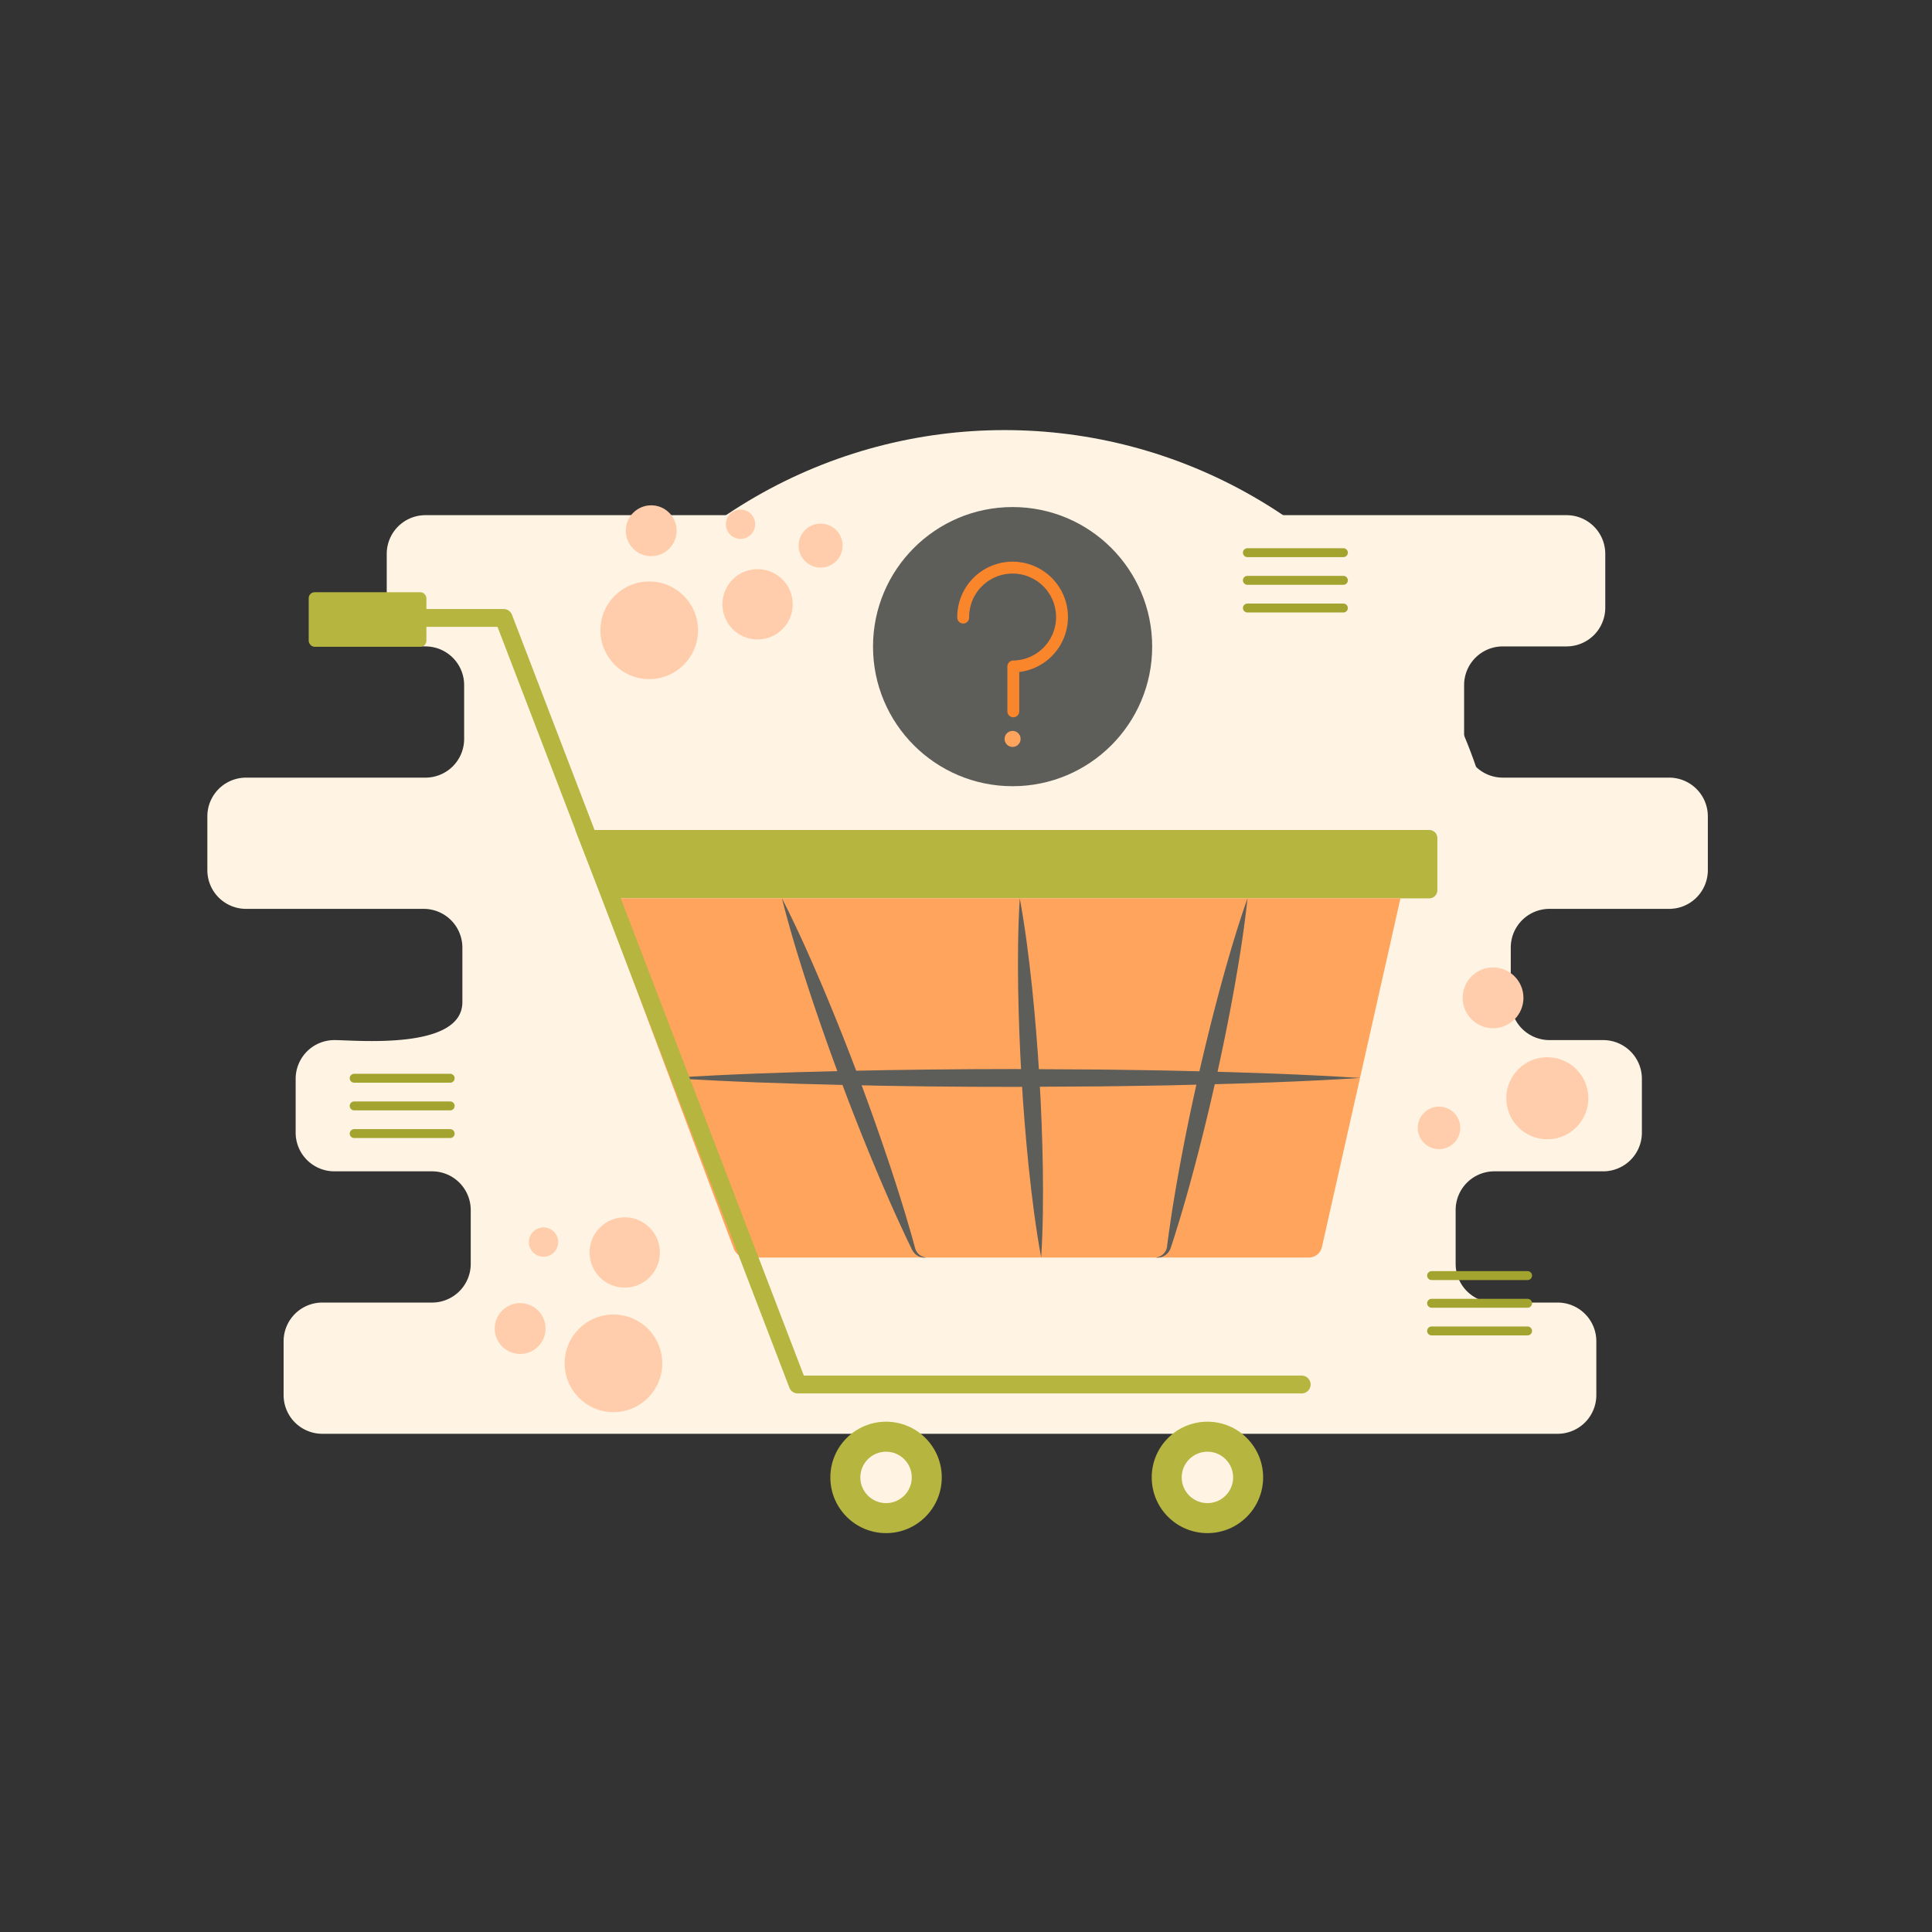 <svg xmlns="http://www.w3.org/2000/svg" xmlns:xlink="http://www.w3.org/1999/xlink" xmlns:svgjs="http://svgjs.com/svgjs" id="SvgjsSvg1130" width="360" height="360" version="1.1"><rect width="100%" height="100%" fill="#333333" stroke="none"/><defs id="SvgjsDefs1131"/><g id="SvgjsG1132"><svg xmlns="http://www.w3.org/2000/svg" data-name="Layer 1" viewBox="0 0 650 512" width="360" height="360"><circle cx="337.969" cy="243.395" r="167.695" fill="#fff4e3" class="colordbe8ec svgShape"/><path fill="#fff4e3" d="M574.583,223.757V205.647a13.021,13.021,0,0,0-13.021-13.021H505.603a13.021,13.021,0,0,1-13.021-13.021V161.496a13.021,13.021,0,0,1,13.021-13.021h21.451a13.021,13.021,0,0,0,13.021-13.021V117.345a13.021,13.021,0,0,0-13.021-13.021H143.135a13.021,13.021,0,0,0-13.021,13.021v18.11a13.021,13.021,0,0,0,13.021,13.021h0a13.021,13.021,0,0,1,13.021,13.021v18.11a13.021,13.021,0,0,1-13.021,13.021H82.782a13.021,13.021,0,0,0-13.021,13.021v18.11A13.021,13.021,0,0,0,82.782,236.778h59.758A13.021,13.021,0,0,1,155.561,249.799v18.11c.319,16.571-35.83,13.021-43.021,13.021h-.048a13.021,13.021,0,0,0-13.021,13.021V312.06a13.021,13.021,0,0,0,13.021,13.021h32.859a13.021,13.021,0,0,1,13.021,13.021v18.11a13.021,13.021,0,0,1-13.021,13.021H108.437a13.021,13.021,0,0,0-13.021,13.021V400.363a13.021,13.021,0,0,0,13.021,13.021H524.045a13.021,13.021,0,0,0,13.021-13.021V382.253A13.021,13.021,0,0,0,524.045,369.232H502.755a13.021,13.021,0,0,1-13.021-13.021V338.102a13.021,13.021,0,0,1,13.021-13.021h36.62A13.021,13.021,0,0,0,552.396,312.06V293.95a13.021,13.021,0,0,0-13.021-13.021H521.3a13.021,13.021,0,0,1-13.021-13.021V249.799A13.021,13.021,0,0,1,521.3,236.778h40.263A13.021,13.021,0,0,0,574.583,223.757Z" class="colordbe8ec svgShape"/><circle cx="340.677" cy="148.55" r="46.959" fill="#5d5d5a" class="color3086a3 svgShape"/><path fill="none" stroke="#f9862b" stroke-linecap="round" stroke-linejoin="round" stroke-width="4" d="M324.053,138.772q-.001-.087-.001-.174a16.626,16.626,0,1,1,16.867,16.624v15.097" class="colorStrokef9ae2b svgStroke"/><line x1="419.668" x2="451.971" y1="116.939" y2="116.939" fill="none" stroke="#a3a330" stroke-linecap="round" stroke-miterlimit="10" stroke-width="3" class="colorStroke3086a3 svgStroke"/><line x1="419.668" x2="451.971" y1="126.25" y2="126.25" fill="none" stroke="#a3a330" stroke-linecap="round" stroke-miterlimit="10" stroke-width="3" class="colorStroke3086a3 svgStroke"/><line x1="419.668" x2="451.971" y1="135.56" y2="135.56" fill="none" stroke="#a3a330" stroke-linecap="round" stroke-miterlimit="10" stroke-width="3" class="colorStroke3086a3 svgStroke"/><line x1="119.153" x2="151.456" y1="293.762" y2="293.762" fill="none" stroke="#a3a330" stroke-linecap="round" stroke-miterlimit="10" stroke-width="3" class="colorStroke3086a3 svgStroke"/><line x1="119.153" x2="151.456" y1="303.072" y2="303.072" fill="none" stroke="#a3a330" stroke-linecap="round" stroke-miterlimit="10" stroke-width="3" class="colorStroke3086a3 svgStroke"/><line x1="119.153" x2="151.456" y1="312.383" y2="312.383" fill="none" stroke="#a3a330" stroke-linecap="round" stroke-miterlimit="10" stroke-width="3" class="colorStroke3086a3 svgStroke"/><line x1="481.64" x2="513.943" y1="360.156" y2="360.156" fill="none" stroke="#a3a330" stroke-linecap="round" stroke-miterlimit="10" stroke-width="3" class="colorStroke3086a3 svgStroke"/><line x1="481.64" x2="513.943" y1="369.467" y2="369.467" fill="none" stroke="#a3a330" stroke-linecap="round" stroke-miterlimit="10" stroke-width="3" class="colorStroke3086a3 svgStroke"/><line x1="481.64" x2="513.943" y1="378.777" y2="378.777" fill="none" stroke="#a3a330" stroke-linecap="round" stroke-miterlimit="10" stroke-width="3" class="colorStroke3086a3 svgStroke"/><circle cx="520.577" cy="300.496" r="13.807" fill="#ffcdab" class="colorb9d4db svgShape"/><circle cx="484.141" cy="310.461" r="7.159" fill="#ffcdab" class="colorb9d4db svgShape"/><circle cx="502.32" cy="266.711" r="10.228" fill="#ffcdab" class="colorb9d4db svgShape"/><circle cx="206.393" cy="389.674" r="16.428" fill="#ffcdab" class="colorb9d4db svgShape"/><circle cx="175.001" cy="377.974" r="8.557" fill="#ffcdab" class="colorb9d4db svgShape"/><circle cx="182.861" cy="348.886" r="4.936" fill="#ffcdab" class="colorb9d4db svgShape"/><circle cx="210.185" cy="352.378" r="11.833" fill="#ffcdab" class="colorb9d4db svgShape"/><circle cx="218.423" cy="143.059" r="16.428" fill="#ffcdab" class="colorb9d4db svgShape"/><circle cx="219.09" cy="109.564" r="8.557" fill="#ffcdab" class="colorb9d4db svgShape"/><circle cx="276.085" cy="114.564" r="7.406" fill="#ffcdab" class="colorb9d4db svgShape"/><circle cx="249.141" cy="107.367" r="4.936" fill="#ffcdab" class="colorb9d4db svgShape"/><circle cx="254.877" cy="134.31" r="11.833" fill="#ffcdab" class="colorb9d4db svgShape"/><path fill="#b5b540" d="M480.858,233.243H202.621L193.549,210.243h287.309a2.722,2.722,0,0,1,2.722,2.722v17.557A2.722,2.722,0,0,1,480.858,233.243Z" class="color409cb5 svgShape"/><path fill="#ffa45c" d="M440.323,354.089H251.127a4.536,4.536,0,0,1-4.247-2.942L202.621,233.243h268.547l-26.42,117.307A4.536,4.536,0,0,1,440.323,354.089Z" class="colorf9ae2b svgShape"/><path fill="#5d5d5a" d="M457.562,293.669c-19.355,1.241-38.71,1.891-58.065,2.332-9.678.276-19.355.338-29.033.5l-29.032.166q-29.032.026-58.065-.657c-19.355-.439-38.71-1.092-58.065-2.341,19.355-1.249,38.71-1.901,58.065-2.341q29.032-.652,58.065-.657l29.032.166c9.678.163,19.355.224,29.033.5C418.852,291.778,438.207,292.428,457.562,293.669Z" class="color3086a3 svgShape"/><path fill="#5d5d5a" d="M419.704 233.243c-1.103 10.546-2.788 20.96-4.648 31.336q-2.827 15.555-6.309 30.962-3.464 15.411-7.566 30.678c-1.38 5.086-2.809 10.161-4.335 15.215-.789 2.521-1.541 5.05-2.361 7.564l-.632 1.91a4.919 4.919 0 01-1.182 1.859 4.675 4.675 0 01-3.814 1.323 4.373 4.373 0 003.12-1.908 3.914 3.914 0 00.633-1.61l.252-1.939c.337-2.623.742-5.23 1.11-7.846.788-5.219 1.673-10.417 2.606-15.604q2.827-15.554 6.317-30.96 3.476-15.408 7.574-30.677C413.236 253.375 416.179 243.243 419.704 233.243zM311.586 354.089a4.681 4.681 0 01-3.924-1.458 6.696 6.696 0 01-1.156-1.882l-.896-1.857c-1.195-2.476-2.321-4.978-3.484-7.466-2.278-4.995-4.463-10.024-6.603-15.07q-6.392-15.149-12.154-30.534-5.78-15.379-10.948-30.987c-3.416-10.417-6.66-20.898-9.339-31.591 5.019 9.815 9.473 19.842 13.756 29.933q6.391 15.149 12.147 30.537 5.769 15.383 10.94 30.99c1.709 5.208 3.373 10.433 4.944 15.692.761 2.639 1.559 5.264 2.289 7.915l.547 1.988a5.887 5.887 0 00.667 1.775A4.37 4.37 0 00311.586 354.089z" class="color3086a3 svgShape"/><circle cx="298.105" cy="428.058" r="18.743" fill="#b5b540" class="color409cb5 svgShape"/><circle cx="298.105" cy="428.058" r="8.651" fill="#fff4e3" class="colordbe8ec svgShape"/><circle cx="406.224" cy="428.058" r="18.743" fill="#b5b540" class="color409cb5 svgShape"/><circle cx="406.224" cy="428.058" r="8.651" fill="#fff4e3" class="colordbe8ec svgShape"/><path fill="#5d5d5a" d="M343.092,233.243c1.839,9.997,3.083,20.029,4.147,30.072q1.559,15.066,2.447,30.173.907,15.105,1.161,30.25c.138,10.098.092,20.207-.555,30.352-1.847-9.996-3.093-20.028-4.155-30.071q-1.558-15.067-2.439-30.173-.895-15.106-1.153-30.25C342.41,253.496,342.453,243.387,343.092,233.243Z" class="color3086a3 svgShape"/><path fill="#b5b540" d="M437.938,399.801H268.384a3,3,0,0,1-2.801-1.926L167.385,141.898H115.371a3,3,0,0,1,0-6h54.076a3,3,0,0,1,2.801,1.926l98.198,255.978H437.938a3,3,0,0,1,0,6Z" class="color409cb5 svgShape"/><rect width="39.6" height="18.36" x="103.858" y="130.248" fill="#b5b540" rx="2" class="color409cb5 svgShape"/><circle cx="340.677" cy="179.6" r="2.7" fill="#ffa45c" class="colorf9ae2b svgShape"/></svg></g></svg>